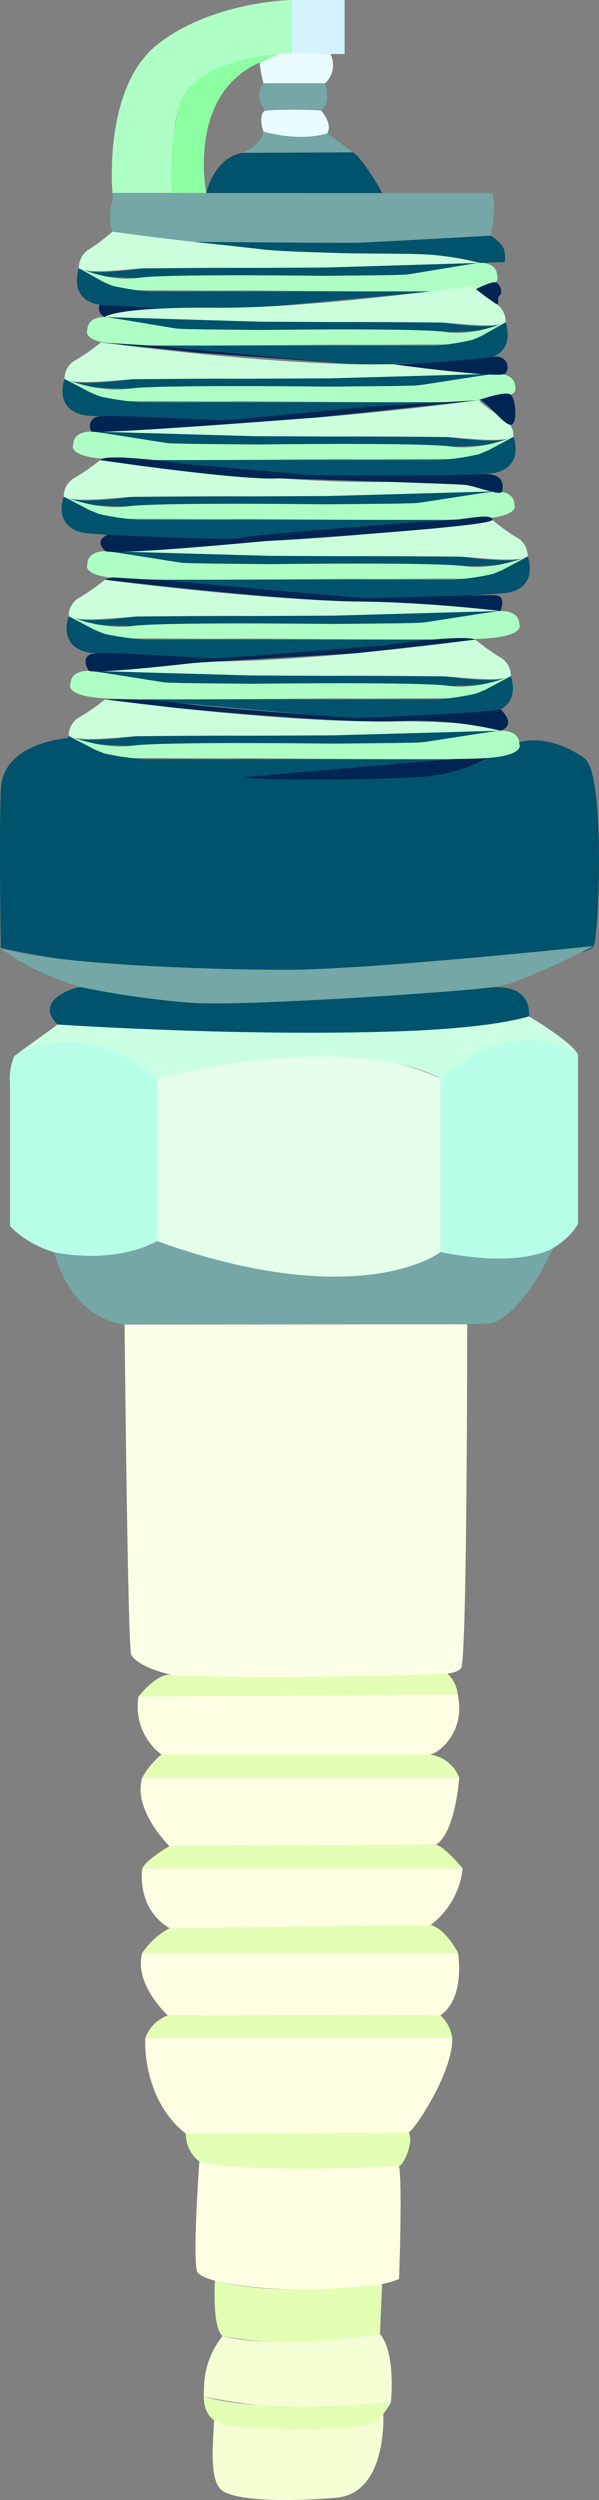 <svg xmlns="http://www.w3.org/2000/svg" width="65.4" height="272.568" viewBox="0 0 65.4 272.568">
  <rect x="0" y="0" width="65.4" height="272.568" fill="#808080" stroke="none"/>
  <g id="Gruppe_35" data-name="Gruppe 35" transform="translate(-328.528 -146.02)">
    <path id="Pfad_128" data-name="Pfad 128" d="M362.141,525.864l18.471-.741s.509,8.715-5.139,9.2-11.43.31-12.626-.93S362,528.738,362.141,525.864Z" transform="translate(-10.235 -115.988)" fill="#f4ffd6"/>
    <path id="Pfad_129" data-name="Pfad 129" d="M330.106,314.127v15.594s3.721,4.43,11.7,3.308a24.457,24.457,0,0,0,4.371-1.654v-17.72a13.776,13.776,0,0,0-12.877-3.78l-2.717,1.3A5.934,5.934,0,0,0,330.106,314.127Z" transform="translate(-0.483 -50.031)" fill="#b7ffe8"/>
    <path id="Pfad_130" data-name="Pfad 130" d="M353.255,314.321s18.666-5.847,30.952,0v18.9s-8.27,7.088-30.952-1.181Z" transform="translate(-7.565 -50.697)" fill="#e5ffeb"/>
    <path id="Pfad_131" data-name="Pfad 131" d="M397.851,313.5s6.911-7.974,15-2.6v18.43s-3.367,6.616-15,3.071Z" transform="translate(-21.21 -49.877)" fill="#b7ffe8"/>
    <path id="Pfad_132" data-name="Pfad 132" d="M330.787,309.992l4.726-3.426s40.491,2.481,51.448-.886c0,0,4.7,2.746,5.375,4.193,0,0-6.557-5.05-15,2.6,0,0-8.535-5.493-30.952,0C346.381,312.473,339.322,305.473,330.787,309.992Z" transform="translate(-0.691 -48.849)" fill="#cbffe4"/>
    <path id="Pfad_133" data-name="Pfad 133" d="M337.043,342.2s1.476,6.564,7.058,7.775,40.52,0,40.52,0,3.216-.371,6.924-8.248c0,0-3.35,2.282-12.3.451,0,0-8.712,6.764-30.952-1.181C348.295,341,344.1,343.554,337.043,342.2Z" transform="translate(-2.605 -59.655)" fill="#74a7a5"/>
    <path id="Pfad_134" data-name="Pfad 134" d="M348.128,354.081s.339,35.124.723,35.98,3.721,3.6,17.248,2.835,18.134-.207,18.784-1.417.65-37.428.65-37.428Z" transform="translate(-5.997 -63.648)" fill="#fcffe5"/>
    <path id="Pfad_135" data-name="Pfad 135" d="M350.319,411.427s2.063-2.671,3.619-2.372,18.327.376,30.11-.133a3.553,3.553,0,0,1,1.122,2.267S367.272,412.269,350.319,411.427Z" transform="translate(-6.667 -80.436)" fill="#e3ffb4"/>
    <path id="Pfad_136" data-name="Pfad 136" d="M350.273,412.427a6.536,6.536,0,0,0,2.51,6.32s28.338.178,29.327,0,3.9-2.466,3.013-6.557Z" transform="translate(-6.621 -81.436)" fill="#feffe2"/>
    <path id="Pfad_137" data-name="Pfad 137" d="M353.012,421.637a8.586,8.586,0,0,0-2.1,2.51h34.6a3.97,3.97,0,0,0-3.179-2.51Z" transform="translate(-6.85 -84.326)" fill="#e3ffb4"/>
    <path id="Pfad_138" data-name="Pfad 138" d="M353.784,432.726s-4.062-3.98-2.953-7.472h34.6s-.373,5.892-2.528,7.325Z" transform="translate(-6.765 -85.433)" fill="#feffe2"/>
    <path id="Pfad_139" data-name="Pfad 139" d="M353.868,435.955s-2.51,1.462-2.953,2.422h34.968s-1.934-2.363-2.894-2.569Z" transform="translate(-6.85 -88.662)" fill="#e3ffb4"/>
    <path id="Pfad_140" data-name="Pfad 140" d="M350.889,439.51s-.738,4.327,2.983,6.527c0,0,27.747,0,28.5-.355a8.845,8.845,0,0,0,3.485-6.172Z" transform="translate(-6.823 -89.795)" fill="#feffe2"/>
    <path id="Pfad_141" data-name="Pfad 141" d="M353.9,448.758a8.093,8.093,0,0,0-2.983,2.687h34.466s-1.269-2.555-2.982-3.042Z" transform="translate(-6.85 -92.515)" fill="#e3ffb4"/>
    <path id="Pfad_142" data-name="Pfad 142" d="M353.62,459.608s-3.751-3.456-2.776-6.822h34.466s.857,4.858-1.919,6.822Z" transform="translate(-6.778 -93.856)" fill="#feffe2"/>
    <path id="Pfad_143" data-name="Pfad 143" d="M384.9,465.047H351.383a4.146,4.146,0,0,1,2.451-2.451s29.371-.1,29.77,0A4.072,4.072,0,0,1,384.9,465.047Z" transform="translate(-6.993 -96.844)" fill="#e3ffb4"/>
    <path id="Pfad_144" data-name="Pfad 144" d="M351.378,466.148s-.458,6.571,4.43,10.455c0,0,23.8.029,24.336-.148s4.816-6.44,4.755-10.307Z" transform="translate(-6.988 -97.945)" fill="#feffe2"/>
    <path id="Pfad_145" data-name="Pfad 145" d="M357.766,481.147a3.815,3.815,0,0,0,2.3,3.515c2.348.886,20.452.088,20.969,0s1.654-2.673,1.063-3.662Z" transform="translate(-8.946 -102.488)" fill="#e3ffb4"/>
    <path id="Pfad_146" data-name="Pfad 146" d="M359.7,485.624s-.7,9.652-.287,11.823,17.366,2.982,22.091.945c0,0,.384-10.2,0-12.315C381.5,486.077,365.255,486.93,359.7,485.624Z" transform="translate(-9.409 -103.903)" fill="#feffe2"/>
    <path id="Pfad_147" data-name="Pfad 147" d="M365.735,146.02v5.892s-10.777-.014-12.36,5.936a19.06,19.06,0,0,0-.066,9.214h-7.115s-1.081-11.43,4.878-16.169S365.735,146.02,365.735,146.02Z" transform="translate(-5.381 0)" fill="#aeffc5"/>
    <path id="Pfad_148" data-name="Pfad 148" d="M355.463,169.66h3.81s-2.725-13.555,9.3-15.15c0,0-11.049.062-12.36,5.936A34.676,34.676,0,0,0,355.463,169.66Z" transform="translate(-8.223 -2.598)" fill="#8cffa3"/>
    <path id="Pfad_149" data-name="Pfad 149" d="M346.1,177.27a4.8,4.8,0,0,0,0,3.278c.669,1.595,29.686,1.684,41.293.443a17.085,17.085,0,0,0,.355-3.721l-.177-.931H346.1Z" transform="translate(-5.284 -9.276)" fill="#74a7a5"/>
    <path id="Pfad_150" data-name="Pfad 150" d="M360.979,174.248s.974-4.607,4.917-4.43,9.946-.785,11.119,0,3.19,4.435,3.19,4.435Z" transform="translate(-9.929 -7.185)" fill="#00536c"/>
    <path id="Pfad_151" data-name="Pfad 151" d="M336.239,261.935s-7.413.325-7.619,5.611,0,17.307,0,17.307a138.727,138.727,0,0,0,36.149,2.717c19.462-1.21,28.028-1.654,28.588-2.953s1.285-18.754-1-20.438-5.914-2.924-8.986-1-4.578,3.456-23.686,3.131S338.188,265.45,336.239,261.935Z" transform="translate(0 -35.465)" fill="#00536c"/>
    <path id="Pfad_152" data-name="Pfad 152" d="M328.66,294.852s6.231,5.464,19.374,5.907,33.226-1,36.5-2.127a88.489,88.489,0,0,0,8.86-4.016c0,.015-24.687,2.6-33.432,2.6C351.173,297.212,334.308,296.636,328.66,294.852Z" transform="translate(-0.041 -45.464)" fill="#74a7a5"/>
    <path id="Pfad_153" data-name="Pfad 153" d="M373.428,305.931s9.717-.149,15.239-1.655c0,0,.6-3.7-4.486-3.116s-26.9,2-32.136,1.662a100.194,100.194,0,0,1-12.227-1.724c-.433-.13-5.4,1.317-2.6,4.064C337.22,305.161,356.391,306.46,373.428,305.931Z" transform="translate(-2.398 -47.444)" fill="#00536c"/>
    <path id="Pfad_154" data-name="Pfad 154" d="M363.149,510.316a43.515,43.515,0,0,0,17.189-.221l.237-5.449s-11.126,1.546-18.252-.368C362.322,504.278,362,509.32,363.149,510.316Z" transform="translate(-10.327 -109.611)" fill="#e3ffb4"/>
    <path id="Pfad_155" data-name="Pfad 155" d="M362.627,512.88a9.2,9.2,0,0,0-1.993,5.094c-.133,2.946,0,1.506,0,1.506a57.22,57.22,0,0,0,20.378.62s.576-5.382-1.2-7.442C379.816,512.659,369.051,514.5,362.627,512.88Z" transform="translate(-9.805 -112.175)" fill="#f4ffd6"/>
    <path id="Pfad_156" data-name="Pfad 156" d="M360.647,522.488c-.052.067-.334,2.862,2.88,3.19,3.086.315,12.315.82,15.549-.31a6.144,6.144,0,0,0,1.949-2.259S367.558,524.5,360.647,522.488Z" transform="translate(-9.818 -115.182)" fill="#e3ffb4"/>
    <rect id="Rechteck_84" data-name="Rechteck 84" width="5.803" height="5.892" transform="translate(360.353 146.02)" fill="#d4f2ff"/>
    <path id="Pfad_157" data-name="Pfad 157" d="M369.378,155.4a14.42,14.42,0,0,0,.417,2.255h6.734a2.707,2.707,0,0,0,.576-3.189s-5.311-.255-5.811.085A13.01,13.01,0,0,1,369.378,155.4Z" transform="translate(-12.498 -2.557)" fill="#eafcff"/>
    <path id="Pfad_158" data-name="Pfad 158" d="M370,162.073a2.241,2.241,0,0,1-.221-2.968h6.734s.731,1.994-.443,2.968Z" transform="translate(-12.484 -4.003)" fill="#74a7a5"/>
    <path id="Pfad_159" data-name="Pfad 159" d="M371.646,166.169s-1.55,0-1.772-.532-.487-2.06.221-2.3a50.066,50.066,0,0,1,6.069,0s1.313,1.462.668,2.481c0,0,.351.089-1,.355A20.746,20.746,0,0,1,371.646,166.169Z" transform="translate(-12.577 -5.264)" fill="#eafcff"/>
    <path id="Pfad_160" data-name="Pfad 160" d="M366.735,169.012s1.986-.827,2.251-2.311c0,0,3.9,1.152,6.958.177l2.832,2.077Z" transform="translate(-11.69 -6.327)" fill="#74a7a5"/>
    <path id="Pfad_161" data-name="Pfad 161" d="M340.935,186.39a2.348,2.348,0,0,1,1.152-2.082,20.454,20.454,0,0,0,2.52-1.905s17.083,2.481,28.091,2.392,12.006,1.019,12.006,1.019-19.337.687-23.568.576-11.186,0-12.847.012S342.153,187.121,340.935,186.39Z" transform="translate(-3.795 -11.132)" fill="#cbffdb"/>
    <path id="Pfad_162" data-name="Pfad 162" d="M391.448,183.042s1.4.84,1.507,1.716a2.824,2.824,0,0,1,0,1.163l-2.7.089a31.761,31.761,0,0,0-7.665-.985c-4.341-.034-13.109-.134-16.186-.5s-7.336-.808-7.336-.808,16.083.132,17.632.1S391.448,183.042,391.448,183.042Z" transform="translate(-9.343 -11.327)" fill="#00536c"/>
    <path id="Pfad_163" data-name="Pfad 163" d="M340.936,187.894s.089,1.019,6.423,1.063,25.517-.377,27.556-.266,9.79-1.374,9.79-1.374l-16.879.507-20.11.1S341.977,188.824,340.936,187.894Z" transform="translate(-3.796 -12.635)" fill="#00536c"/>
    <path id="Pfad_164" data-name="Pfad 164" d="M386.61,188.735s.753,1.351-3.721,1.595-22.461-.044-24.986,0-8.971-.067-11.075,0-5.892-2.437-5.892-2.437,3.544,1.528,6.423,1.063,20.246-.228,20.246-.228,8.394-.054,9.172-.146,7.328-1.247,7.927-1.266S386.588,187.473,386.61,188.735Z" transform="translate(-3.796 -12.635)" fill="#aeffc5"/>
    <path id="Pfad_165" data-name="Pfad 165" d="M343.1,192.135s11.076.93,16.17.443,20.157-1.895,20.157-1.895H348.551a26.2,26.2,0,0,1-4.114-.634c-.781-.339-.969-.426-.969-.426l-2.626-1.476S339.6,191.581,343.1,192.135Z" transform="translate(-3.702 -12.889)" fill="#00536c"/>
    <path id="Pfad_166" data-name="Pfad 166" d="M366.728,267.177s22.2-1.961,23.3-1.979,3.5-.115,3.5-.115a19.179,19.179,0,0,1-7.84,2.094C380.834,267.505,367.861,267.558,366.728,267.177Z" transform="translate(-11.688 -36.428)" fill="#002553"/>
    <path id="Pfad_167" data-name="Pfad 167" d="M344.738,195.233a1.028,1.028,0,0,1-.573-1.339l6.738.408S344.911,194.778,344.738,195.233Z" transform="translate(-4.766 -14.647)" fill="#002553"/>
    <path id="Pfad_168" data-name="Pfad 168" d="M388.785,194.895a2.348,2.348,0,0,0-1.152-2.082,20.451,20.451,0,0,1-2.519-1.9s-17.083,2.481-28.092,2.392-12.006,1.019-12.006,1.019,19.337.686,23.568.575,11.186,0,12.847.012S387.567,195.626,388.785,194.895Z" transform="translate(-5.045 -13.734)" fill="#cbffdb"/>
    <path id="Pfad_169" data-name="Pfad 169" d="M388.785,196.4s-.089,1.019-6.423,1.063-25.517-.376-27.556-.266-9.79-1.373-9.79-1.373l16.879.506,20.11.1S387.744,197.329,388.785,196.4Z" transform="translate(-5.045 -15.237)" fill="#00536c"/>
    <path id="Pfad_170" data-name="Pfad 170" d="M342.25,197.24s-.753,1.351,3.721,1.595,22.461-.044,24.986,0,8.971-.067,11.076,0,5.892-2.437,5.892-2.437-3.544,1.529-6.423,1.063-20.246-.227-20.246-.227-8.394-.054-9.172-.146-7.328-1.246-7.927-1.265S342.272,195.977,342.25,197.24Z" transform="translate(-4.184 -15.237)" fill="#aeffc5"/>
    <path id="Pfad_171" data-name="Pfad 171" d="M388.811,200.639s-11.076.931-16.17.443-20.157-1.894-20.157-1.894h30.878a26.213,26.213,0,0,0,4.113-.634c.781-.338.969-.426.969-.426l2.626-1.476S392.31,200.085,388.811,200.639Z" transform="translate(-7.33 -15.491)" fill="#00536c"/>
    <path id="Pfad_172" data-name="Pfad 172" d="M338.684,203.8a2.29,2.29,0,0,1,1.24-2.082,21.914,21.914,0,0,0,2.714-1.9s18.4,2.48,30.258,2.392,12.931,1.019,12.931,1.019-20.828.686-25.385.575-12.049,0-13.838.012S340,204.529,338.684,203.8Z" transform="translate(-3.107 -16.458)" fill="#cbffdb"/>
    <path id="Pfad_173" data-name="Pfad 173" d="M338.685,205.3s.1,1.019,6.919,1.063,27.485-.376,29.68-.266,10.545-1.373,10.545-1.373l-18.181.506-21.66.1S339.807,206.232,338.685,205.3Z" transform="translate(-3.108 -17.961)" fill="#00536c"/>
    <path id="Pfad_174" data-name="Pfad 174" d="M387.881,206.143s.811,1.351-4.008,1.595-24.192-.044-26.912,0-9.663-.067-11.929,0-6.346-2.437-6.346-2.437,3.817,1.529,6.919,1.063,21.807-.227,21.807-.227,9.041-.054,9.88-.146,7.893-1.246,8.539-1.265S387.857,204.88,387.881,206.143Z" transform="translate(-3.108 -17.961)" fill="#aeffc5"/>
    <path id="Pfad_175" data-name="Pfad 175" d="M341.017,209.542s11.929.931,17.417.443,21.711-1.894,21.711-1.894H346.887a30.257,30.257,0,0,1-4.43-.634c-.841-.338-1.044-.426-1.044-.426l-2.829-1.476S337.248,208.988,341.017,209.542Z" transform="translate(-3.006 -18.215)" fill="#00536c"/>
    <path id="Pfad_176" data-name="Pfad 176" d="M389.009,212.882A2.306,2.306,0,0,0,387.8,210.8a21.426,21.426,0,0,1-2.653-1.905s-17.981,2.481-29.568,2.392-12.637,1.019-12.637,1.019,20.354.686,24.807.576,11.774,0,13.523.012S387.727,213.613,389.009,212.882Z" transform="translate(-4.41 -19.237)" fill="#cbffdb"/>
    <path id="Pfad_177" data-name="Pfad 177" d="M389.009,214.386s-.093,1.019-6.761,1.063-26.859-.377-29-.266-10.305-1.374-10.305-1.374l17.766.507,21.167.1S387.914,215.316,389.009,214.386Z" transform="translate(-4.41 -20.741)" fill="#00536c"/>
    <path id="Pfad_178" data-name="Pfad 178" d="M340.029,215.227s-.793,1.351,3.917,1.595,23.641-.044,26.3,0,9.443-.066,11.657,0,6.2-2.436,6.2-2.436-3.73,1.528-6.761,1.063-21.31-.228-21.31-.228-8.835-.054-9.655-.146-7.714-1.247-8.344-1.266S340.052,213.964,340.029,215.227Z" transform="translate(-3.504 -20.74)" fill="#aeffc5"/>
    <path id="Pfad_179" data-name="Pfad 179" d="M389.037,218.627s-11.657.931-17.019.443-21.216-1.895-21.216-1.895h32.5a28.928,28.928,0,0,0,4.329-.634c.822-.339,1.02-.427,1.02-.427l2.764-1.475S392.721,218.073,389.037,218.627Z" transform="translate(-6.815 -20.995)" fill="#00536c"/>
    <path id="Pfad_180" data-name="Pfad 180" d="M338.561,222.28a2.29,2.29,0,0,1,1.24-2.082,21.883,21.883,0,0,0,2.714-1.905s18.4,2.481,30.258,2.392,12.931,1.019,12.931,1.019-20.829.686-25.385.576-12.049,0-13.838.012S339.873,223.011,338.561,222.28Z" transform="translate(-3.069 -22.112)" fill="#cbffdb"/>
    <path id="Pfad_181" data-name="Pfad 181" d="M338.562,223.784s.1,1.019,6.919,1.063,27.485-.377,29.679-.266,10.546-1.374,10.546-1.374l-18.181.507-21.66.1S339.683,224.714,338.562,223.784Z" transform="translate(-3.07 -23.616)" fill="#00536c"/>
    <path id="Pfad_182" data-name="Pfad 182" d="M387.758,224.625s.811,1.351-4.008,1.594-24.192-.044-26.912,0-9.663-.066-11.929,0-6.346-2.436-6.346-2.436,3.817,1.528,6.919,1.063,21.807-.228,21.807-.228,9.041-.054,9.88-.146,7.893-1.247,8.539-1.266S387.734,223.362,387.758,224.625Z" transform="translate(-3.07 -23.615)" fill="#aeffc5"/>
    <path id="Pfad_183" data-name="Pfad 183" d="M340.894,228.025s11.929.931,17.417.443,21.711-1.895,21.711-1.895H346.764a30.257,30.257,0,0,1-4.431-.634c-.84-.339-1.044-.427-1.044-.427l-2.828-1.475S337.125,227.471,340.894,228.025Z" transform="translate(-2.969 -23.87)" fill="#00536c"/>
    <path id="Pfad_184" data-name="Pfad 184" d="M391.233,231.678a2.306,2.306,0,0,0-1.212-2.082,21.425,21.425,0,0,1-2.653-1.905s-17.981,2.481-29.568,2.392-12.636,1.019-12.636,1.019,20.354.686,24.807.576,11.774,0,13.523.012S389.951,232.409,391.233,231.678Z" transform="translate(-5.09 -24.988)" fill="#cbffdb"/>
    <path id="Pfad_185" data-name="Pfad 185" d="M391.233,233.182s-.093,1.019-6.761,1.063-26.859-.377-29-.266-10.305-1.374-10.305-1.374l17.766.507,21.167.1S390.137,234.112,391.233,233.182Z" transform="translate(-5.09 -26.491)" fill="#00536c"/>
    <path id="Pfad_186" data-name="Pfad 186" d="M342.253,234.023s-.793,1.351,3.917,1.595,23.641-.044,26.3,0,9.442-.067,11.657,0,6.2-2.437,6.2-2.437-3.73,1.528-6.761,1.063-21.311-.228-21.311-.228-8.834-.054-9.654-.146-7.714-1.247-8.344-1.266S342.276,232.761,342.253,234.023Z" transform="translate(-4.184 -26.491)" fill="#aeffc5"/>
    <path id="Pfad_187" data-name="Pfad 187" d="M391.261,237.423s-11.657.93-17.019.443-21.216-1.895-21.216-1.895h32.5a28.927,28.927,0,0,0,4.329-.634c.822-.339,1.02-.427,1.02-.427l2.764-1.475S394.944,236.869,391.261,237.423Z" transform="translate(-7.495 -26.745)" fill="#00536c"/>
    <path id="Pfad_188" data-name="Pfad 188" d="M339.335,241.076a2.29,2.29,0,0,1,1.24-2.082,21.884,21.884,0,0,0,2.714-1.905s18.4,2.481,30.258,2.392,12.931,1.019,12.931,1.019-20.828.687-25.385.576-12.048,0-13.838.012S340.647,241.807,339.335,241.076Z" transform="translate(-3.306 -27.863)" fill="#cbffdb"/>
    <path id="Pfad_189" data-name="Pfad 189" d="M339.336,242.58s.1,1.019,6.919,1.063,27.485-.377,29.679-.266S386.48,242,386.48,242l-18.181.507-21.66.1S340.457,243.51,339.336,242.58Z" transform="translate(-3.307 -29.367)" fill="#00536c"/>
    <path id="Pfad_190" data-name="Pfad 190" d="M388.532,243.421s.811,1.351-4.008,1.595-24.193-.044-26.912,0-9.663-.067-11.929,0-6.346-2.437-6.346-2.437,3.817,1.528,6.919,1.063,21.807-.228,21.807-.228,9.041-.054,9.88-.146,7.893-1.247,8.538-1.266S388.508,242.159,388.532,243.421Z" transform="translate(-3.307 -29.366)" fill="#aeffc5"/>
    <path id="Pfad_191" data-name="Pfad 191" d="M341.668,246.821s11.929.93,17.416.443,21.711-1.895,21.711-1.895H347.537a30.252,30.252,0,0,1-4.43-.634c-.841-.339-1.044-.426-1.044-.426l-2.828-1.476S337.9,246.267,341.668,246.821Z" transform="translate(-3.206 -29.621)" fill="#00536c"/>
    <path id="Pfad_192" data-name="Pfad 192" d="M388.582,250.474a2.306,2.306,0,0,0-1.212-2.082,21.388,21.388,0,0,1-2.652-1.905s-17.981,2.481-29.568,2.392-12.637,1.019-12.637,1.019,20.354.687,24.807.576,11.774,0,13.522.012S387.3,251.205,388.582,250.474Z" transform="translate(-4.279 -30.738)" fill="#cbffdb"/>
    <path id="Pfad_193" data-name="Pfad 193" d="M388.582,251.978s-.093,1.019-6.761,1.063-26.858-.377-29-.266-10.3-1.374-10.3-1.374l17.766.507,21.167.1S387.486,252.909,388.582,251.978Z" transform="translate(-4.279 -32.242)" fill="#00536c"/>
    <path id="Pfad_194" data-name="Pfad 194" d="M339.6,252.819s-.793,1.351,3.917,1.595,23.641-.044,26.3,0,9.442-.067,11.657,0,6.2-2.437,6.2-2.437-3.73,1.528-6.761,1.063-21.31-.228-21.31-.228-8.834-.054-9.655-.146-7.713-1.246-8.343-1.266S339.625,251.557,339.6,252.819Z" transform="translate(-3.373 -32.242)" fill="#aeffc5"/>
    <path id="Pfad_195" data-name="Pfad 195" d="M388.609,256.219s-11.658.93-17.02.443-21.216-1.894-21.216-1.894h32.5a28.958,28.958,0,0,0,4.329-.634c.822-.339,1.02-.426,1.02-.426l2.764-1.476S392.293,255.665,388.609,256.219Z" transform="translate(-6.684 -32.496)" fill="#00536c"/>
    <path id="Pfad_196" data-name="Pfad 196" d="M339.335,259.873a2.29,2.29,0,0,1,1.24-2.082,21.914,21.914,0,0,0,2.714-1.9s18.4,2.48,30.258,2.392,12.931,1.019,12.931,1.019-20.828.687-25.385.576-12.048,0-13.838.012S340.647,260.6,339.335,259.873Z" transform="translate(-3.306 -33.614)" fill="#cbffdb"/>
    <path id="Pfad_197" data-name="Pfad 197" d="M339.336,261.376s.1,1.019,6.919,1.063,27.485-.376,29.679-.266S386.48,260.8,386.48,260.8l-18.181.507-21.66.1S340.457,262.307,339.336,261.376Z" transform="translate(-3.307 -35.117)" fill="#00536c"/>
    <path id="Pfad_198" data-name="Pfad 198" d="M388.532,262.217s.811,1.351-4.008,1.595-24.193-.044-26.912,0-9.663-.067-11.929,0-6.346-2.437-6.346-2.437,3.817,1.528,6.919,1.063,21.807-.228,21.807-.228,9.041-.053,9.88-.146,7.893-1.246,8.538-1.266S388.508,260.955,388.532,262.217Z" transform="translate(-3.307 -35.117)" fill="#aeffc5"/>
    <path id="Pfad_199" data-name="Pfad 199" d="M341.668,265.617s11.929.93,17.416.443,21.711-1.894,21.711-1.894H347.537a30.269,30.269,0,0,1-4.43-.634c-.841-.339-1.044-.426-1.044-.426l-2.828-1.476S337.9,265.063,341.668,265.617Z" transform="translate(-3.206 -35.371)" fill="#00536c"/>
    <path id="Pfad_200" data-name="Pfad 200" d="M345.034,255.883a59.858,59.858,0,0,1,8.27.405c2.73.493,18.81,1.608,19.142,1.614s14.63-.545,15.776-.944c0,0,1.888,1.68,0,2.335a40.588,40.588,0,0,0-11.39-1.024c-7.088.217-23.827-1.439-23.827-1.439Z" transform="translate(-5.05 -33.611)" fill="#002553"/>
    <path id="Pfad_201" data-name="Pfad 201" d="M342.35,249.825s-1.219-1.757.77-1.919,11.562.566,13.109.543,18.556-1.433,18.556-1.433,8.28-1.2,9.769-.6c0,0-11.915,1.382-13.036,1.485s-16.752.952-17.9,1.085S343.134,250.156,342.35,249.825Z" transform="translate(-4.116 -30.665)" fill="#002553"/>
    <path id="Pfad_202" data-name="Pfad 202" d="M345.034,236.978s19.677,2.306,27.456,2.37,15.733,1.041,15.733,1.041.636-1.6-.451-1.705-13.37.347-14.484.283-12.08-1.044-12.08-1.044-10.166-.954-11-.965-4.285-.246-4.47-.23A3.815,3.815,0,0,0,345.034,236.978Z" transform="translate(-5.05 -27.752)" fill="#002553"/>
    <path id="Pfad_203" data-name="Pfad 203" d="M344.26,218.165s15.263,2.258,19.576,1.992c0,0,19.221.582,20.338.719s3.9,1.263,4,.7.336-2.045-2.279-1.873-17.688.233-19.651.018-12.458-1.112-12.458-1.112S344.817,217.314,344.26,218.165Z" transform="translate(-4.813 -21.984)" fill="#002553"/>
    <path id="Pfad_204" data-name="Pfad 204" d="M344.911,230.945s-1.417-1.043.205-1.8c0,0,12.986.686,14.669.31s22.372-1.938,23.346-1.958,4.069-.743,3.984.032-24.721,2.306-24.721,2.306S346.206,231.388,344.911,230.945Z" transform="translate(-4.837 -24.83)" fill="#002553"/>
    <path id="Pfad_205" data-name="Pfad 205" d="M342.86,212.306a1.042,1.042,0,0,1,.916-1.639c1.7-.223,12.6.464,13.863.386s14.93-1.407,15.417-1.451,12.009-.707,12.009-.707l-17.457,1.868S343.52,212.64,342.86,212.306Z" transform="translate(-4.33 -19.237)" fill="#002553"/>
    <path id="Pfad_206" data-name="Pfad 206" d="M344.383,199.811l6.159.394,19.62,1.844-15.1-1.119Z" transform="translate(-4.851 -16.458)" fill="#002553"/>
    <path id="Pfad_207" data-name="Pfad 207" d="M390.405,202.878s11.572,1.562,12.187,1.022.263-2.116-1.331-1.836S392.087,202.873,390.405,202.878Z" transform="translate(-18.932 -17.137)" fill="#002553"/>
    <path id="Pfad_208" data-name="Pfad 208" d="M403.75,208.575s3.063-1.108,3.59-.588.758,3.379-.11,3.256S404.418,208.31,403.75,208.575Z" transform="translate(-23.015 -18.916)" fill="#002553"/>
    <path id="Pfad_209" data-name="Pfad 209" d="M403.41,191.108s1.649-.863,2.137-.743.842,1.116.443,1.426.155,1.278-.491.852S403.41,191.108,403.41,191.108Z" transform="translate(-22.911 -13.564)" fill="#002553"/>
  </g>
</svg>
